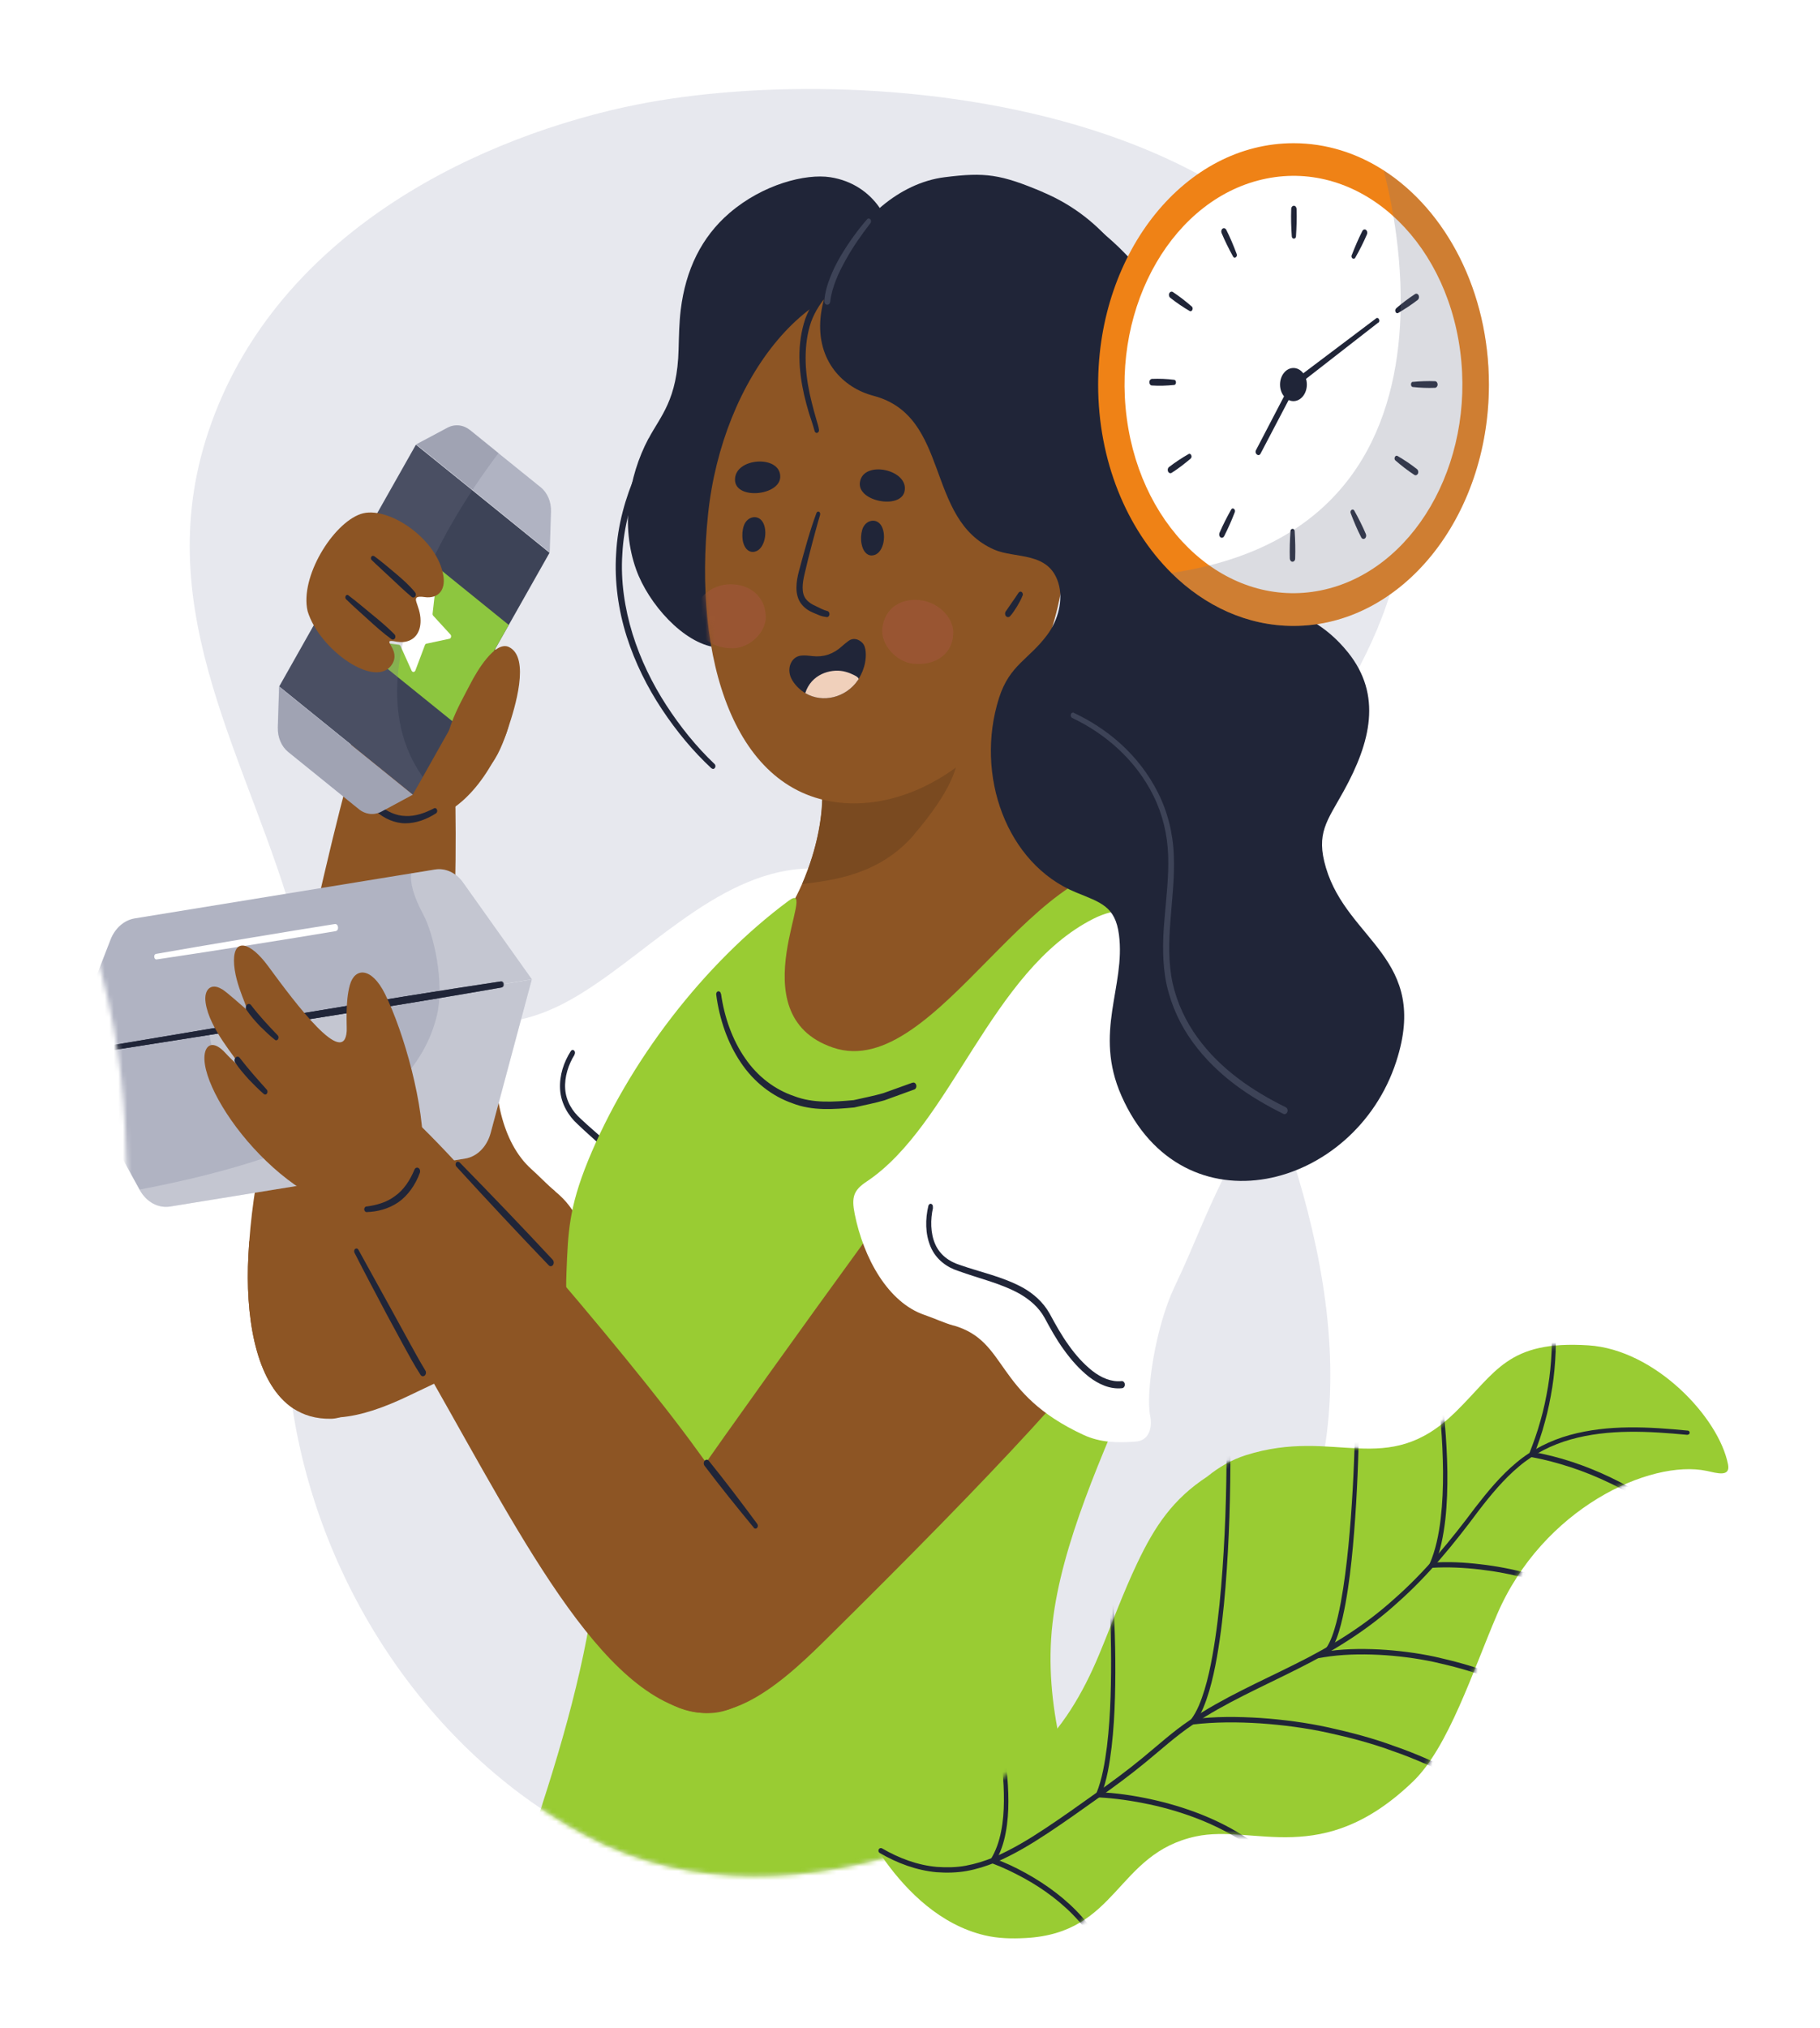 <svg width="403" height="449" viewBox="0 0 403 449" fill="none" xmlns="http://www.w3.org/2000/svg">
<g filter="url(#filter0_d_729_2251)">
<g opacity="0.5">
<path d="M124.843 9.974C174.696 -0.993 284.701 6.686 296.353 85.438C302.139 124.544 277.828 144.514 264.247 174.886C254.912 195.739 260.862 210.533 268.247 230.429C284.106 273.142 289.399 317.571 257.784 351.059C223.297 387.614 162.387 416.955 116.514 392.888C82.889 375.249 58.004 339.528 51.356 299.858C45.407 264.211 61.306 227.313 51.951 192.206C42.104 155.259 18.86 122.238 32.482 81.733C46.535 39.929 88.367 17.971 124.864 9.949L124.843 9.974Z" fill="#CFD1DD"/>
</g>
<mask id="mask0_729_2251" style="mask-type:luminance" maskUnits="userSpaceOnUse" x="6" y="6" width="313" height="396">
<path d="M124.843 9.974C174.696 -0.993 284.701 6.686 296.354 85.438C302.139 124.544 328.563 205.184 314.982 235.557C305.647 256.41 274.73 249.393 276.905 258.863C284.619 292.228 282.382 324.956 257.764 351.059C223.277 387.614 162.366 416.955 116.493 392.888C91.629 379.837 71.523 356.923 60.076 329.789C56.034 320.245 19.332 300.643 17.608 290.315C11.659 254.668 17.978 236.17 8.623 201.063C-1.225 164.116 18.86 122.262 32.482 81.758C46.535 39.953 88.367 17.996 124.864 9.974H124.843Z" fill="white"/>
</mask>
<g mask="url(#mask0_729_2251)">
<path d="M183.005 229.889C177.938 253.687 163.741 253.687 76.673 295.344C71.482 297.822 66.353 299.686 61.532 300.054C57.901 300.349 54.434 299.809 51.213 298.067C43.458 292.915 40.873 279.79 41.201 266.665C41.263 264.849 41.345 263.009 41.488 261.194C43.232 256.115 54.454 257.072 57.101 254.668C64.589 247.897 74.19 240.561 84.079 233.52C103.343 219.757 123.653 207.049 131.285 201.701C137.706 197.236 144.354 193.335 151.329 190.391C164.684 184.773 179.004 191.74 183.456 211.269C184.851 217.427 184.297 223.683 182.984 229.865L183.005 229.889Z" fill="#8D5524"/>
<path d="M84.099 233.545C83.361 241.003 82.499 248.559 81.453 256.042C79.401 270.934 77.042 287.837 67.133 296.62C65.41 298.141 63.543 299.466 61.532 300.055C60.896 300.251 60.219 300.373 59.542 300.373C56.28 300.423 53.511 299.613 51.213 298.067C43.458 292.915 40.873 279.79 41.201 266.665C41.263 264.849 41.345 263.009 41.488 261.194C42.083 252.877 43.499 244.658 45.325 236.513C62.537 159.479 65.984 141.766 74.067 136.884C78.95 133.94 83.935 134.872 85.7 143.459C87.751 153.297 88.12 192.084 84.079 233.496L84.099 233.545Z" fill="#8D5524"/>
<path d="M85.228 237.053C85.248 241.518 84.838 245.934 84.181 250.301C83.484 254.668 82.478 258.986 81.022 263.083C80.878 263.5 80.489 263.672 80.14 263.5C79.811 263.328 79.647 262.887 79.77 262.494C80.406 260.433 81.043 258.422 81.535 256.312C82.048 254.226 82.478 252.117 82.827 249.982C83.586 245.738 84.017 241.371 84.181 237.053C84.181 236.685 84.427 236.415 84.715 236.44C84.981 236.44 85.207 236.734 85.207 237.053H85.228Z" fill="#202538"/>
<path d="M90.787 119.981C90.48 119.564 90.151 119.146 89.823 118.729C87.095 115.417 83.853 112.277 79.73 113.43C74.313 114.951 68.364 121.305 66.312 127.463C63.522 135.829 62.62 150.328 65.574 159.087C69.615 171.083 87.833 174.297 98.153 149.322C100.778 142.968 98.296 136.639 96.101 130.383C94.808 126.678 93.044 123.047 90.767 119.956L90.787 119.981Z" fill="#8D5524"/>
<path d="M82.848 166.348C80.817 167.649 78.519 168.532 76.098 168.556C73.698 168.556 71.297 167.501 69.431 165.784C69.143 165.514 69.082 165.024 69.308 164.68C69.513 164.337 69.923 164.263 70.21 164.508C71.995 165.956 74.006 166.913 76.139 166.937C78.273 167.035 80.386 166.275 82.397 165.244C82.663 165.097 82.971 165.244 83.073 165.563C83.176 165.858 83.073 166.201 82.848 166.348Z" fill="#202538"/>
<path d="M107.979 108.671L98.953 124.642L86.746 146.182L79.914 158.301L77.698 162.178L48.136 138.258L57.162 122.262L69.369 100.722L78.396 84.751L90.89 94.834L107.979 108.671Z" fill="#3D4357"/>
<path d="M98.953 124.642L86.746 146.182L74.354 136.173L57.162 122.262L69.369 100.722L81.822 110.781L98.953 124.642Z" fill="#8DC63F"/>
<path d="M82.068 115.442L77.596 118.484C77.452 118.582 77.288 118.582 77.165 118.484L72.528 115.81C72.18 115.614 71.79 115.982 71.872 116.423L72.918 122.458C72.959 122.63 72.918 122.826 72.795 122.949L69.225 127.39C68.959 127.733 69.123 128.273 69.513 128.346L74.621 129.033C74.765 129.033 74.908 129.156 74.99 129.328L77.432 134.75C77.616 135.167 78.109 135.142 78.273 134.725L80.386 129.107C80.447 128.935 80.57 128.813 80.735 128.788L85.802 127.709C86.192 127.635 86.315 127.046 86.028 126.752L82.232 122.606C82.109 122.483 82.068 122.287 82.089 122.115L82.786 116.006C82.848 115.54 82.417 115.221 82.089 115.442H82.068Z" fill="white"/>
<path d="M77.678 162.227L70.764 165.956C69.143 166.814 67.235 166.618 65.758 165.416L50.105 152.757C48.628 151.555 47.766 149.519 47.828 147.384L48.115 138.307L77.698 162.227H77.678Z" fill="#B0B3C2"/>
<path d="M108.02 108.597L90.931 94.76L78.457 84.677L85.371 80.997C87.013 80.114 88.921 80.335 90.398 81.537L96.696 86.64L106.03 94.172C107.528 95.374 108.369 97.41 108.308 99.544L108.02 108.622V108.597Z" fill="#B0B3C2"/>
<g style="mix-blend-mode:multiply" opacity="0.25">
<path d="M78.847 117.65C79.75 115.295 80.755 113.013 81.822 110.781C84.694 104.745 87.956 99.275 90.869 94.834L78.396 84.751L69.369 100.722L57.162 122.287L48.115 138.258L77.698 162.178L79.914 158.301C75.195 151.678 73.78 143.999 74.354 136.173C74.518 134.087 74.826 131.977 75.236 129.892C76.057 125.746 77.308 121.649 78.868 117.65H78.847Z" fill="#6E7289"/>
</g>
<g style="mix-blend-mode:multiply" opacity="0.25">
<path d="M47.807 147.36C47.746 149.519 48.607 151.53 50.084 152.732L65.738 165.392C67.215 166.594 69.123 166.79 70.744 165.931L77.657 162.202L48.074 138.282L47.787 147.36H47.807Z" fill="#6E7289"/>
</g>
<g style="mix-blend-mode:multiply" opacity="0.25">
<path d="M90.398 81.513C88.921 80.31 87.013 80.114 85.371 80.973L78.457 84.653L90.931 94.736C93.188 91.326 95.219 88.529 96.696 86.591L90.398 81.488V81.513Z" fill="#6E7289"/>
</g>
<path d="M75.647 128.42C78.027 128.175 79.442 126.384 79.422 123.685C79.401 120.079 76.919 118.239 79.73 118.41C80.16 118.435 80.571 118.533 80.981 118.533C83.484 118.582 84.879 116.816 84.51 113.995C83.381 105.678 72.098 98.048 66.169 100.084C59.993 102.194 52.649 114.044 54.413 121.6C56.998 130.186 69.636 139.043 73.144 133.302C75.072 130.137 70.703 127.831 73.431 128.224C73.534 128.224 74.642 128.518 75.626 128.42H75.647Z" fill="#8D5524"/>
<path d="M69.123 109.382C70.723 110.56 72.262 111.86 73.8 113.16C75.339 114.461 76.878 115.785 78.211 117.429C78.437 117.699 78.437 118.116 78.211 118.386C78.006 118.631 77.698 118.631 77.473 118.46C75.954 117.184 74.498 115.81 73.021 114.412C71.544 113.013 70.046 111.688 68.589 110.266C68.405 110.094 68.364 109.75 68.528 109.53C68.671 109.333 68.918 109.284 69.102 109.407L69.123 109.382Z" fill="#202538"/>
<path d="M63.44 118.092C65.204 119.416 66.907 120.864 68.63 122.287C70.354 123.685 72.077 125.133 73.657 126.727C73.882 126.973 73.923 127.39 73.718 127.66C73.534 127.905 73.226 127.954 73 127.807L72.898 127.733C71.113 126.433 69.472 124.961 67.83 123.464C66.189 121.968 64.527 120.52 62.927 118.95C62.742 118.754 62.701 118.435 62.865 118.19C63.009 117.969 63.255 117.944 63.44 118.067V118.092Z" fill="#202538"/>
<path d="M90.295 158.252C91.772 158.203 93.249 157.541 94.377 156.314C96.573 153.959 97.824 150.451 98.891 147.237C100.183 143.336 103.856 131.855 98.973 129.524C95.916 128.077 91.854 134.946 90.5 137.596C88.079 142.306 82.991 150.623 85.946 155.995C86.91 157.737 88.674 158.302 90.295 158.252Z" fill="#8D5524"/>
<path d="M109.21 249.982C107.384 248.486 105.743 246.695 103.979 245.125C97.352 239.212 95.26 227.804 96.306 217.795C97.147 209.944 99.917 214.581 112.185 207.859C128.433 198.978 144.374 179.67 164.377 178.59C168.541 178.37 172.521 179.351 176.03 182.221C186.492 190.783 192.237 204.203 188.339 219.512C183.702 237.838 173.116 245.002 159.371 257.833C152.724 264.04 149.154 267.425 145.974 276.993C142.958 286.071 143.902 285.457 143.205 287.984C142.507 290.511 140.989 291.615 138.835 290.83C135.121 289.481 131.552 287.837 128.577 284.623C112.924 267.671 119.448 258.373 109.19 250.007L109.21 249.982Z" fill="white"/>
<path d="M113.519 219.782C112.165 221.941 111.262 224.713 111.447 227.363C111.631 230.061 113.047 232.367 114.934 234.011C118.689 237.568 122.853 240.586 126.279 244.928C127.962 247.112 129.357 249.786 129.89 252.803C130.342 255.723 130.793 258.422 131.572 261.145C132.311 263.843 133.296 266.419 134.609 268.726C135.922 270.983 137.686 272.921 139.82 273.681C140.168 273.804 140.374 274.246 140.271 274.687C140.168 275.129 139.799 275.35 139.45 275.227C136.907 274.319 134.917 272.111 133.501 269.658C132.085 267.18 131.06 264.457 130.28 261.66C129.48 258.912 128.987 255.919 128.557 253.171C128.085 250.497 126.813 248.118 125.274 246.032C122.094 241.886 117.95 238.795 114.175 235.14C112.206 233.373 110.503 230.625 110.318 227.461C110.134 224.32 111.159 221.376 112.698 218.972C112.862 218.702 113.191 218.653 113.416 218.849C113.642 219.046 113.683 219.438 113.519 219.708V219.757V219.782Z" fill="#202538"/>
<path d="M206.7 209.551C199.192 219.659 188.913 226.553 177.958 228.761C176.419 229.055 174.594 229.252 172.665 229.325C162.469 229.57 148.97 225.424 151.678 209.797C152.97 202.314 157.873 193.065 161.361 187.03C162.243 185.484 163.105 183.791 163.884 182.025C164.705 180.111 165.464 178.1 166.1 176.039C168.008 169.906 168.911 163.282 168.029 157.443C167.967 156.952 167.864 156.486 167.782 155.995C167.7 155.603 167.618 155.259 167.536 154.867C167.29 153.91 167.167 153.002 167.105 152.094C166.572 142.232 177.609 136.712 187.498 137.865C191.314 138.307 195.109 138.699 198.802 140.073C215.337 146.108 214.537 152.217 227.914 174.371C234.417 185.141 212.281 201.995 206.68 209.527L206.7 209.551Z" fill="#8D5524"/>
<path d="M188.688 171.083C180.994 180.038 170.552 181.191 163.925 182C164.746 180.087 165.505 178.075 166.141 176.014C168.049 169.881 168.952 163.257 168.07 157.418C168.008 156.928 167.905 156.461 167.823 155.971C167.741 155.578 167.659 155.235 167.577 154.842C167.331 153.885 167.208 152.978 167.146 152.07C176.009 153.174 190.391 150.819 191.888 149.936C197.325 146.746 204.69 152.413 188.688 171.034V171.083Z" fill="#7A4A20"/>
<path d="M63.645 583.536C63.645 583.536 122.689 618.79 160.684 597.986C182.697 585.94 208.916 607.947 231.401 606.695C256.635 605.272 274.935 591.313 287.614 568.693C297.236 551.545 271.878 570.386 255.548 527.747C239.731 486.433 246.316 444.408 230.129 400.886C226.703 391.686 223.256 382.118 221.102 372.231C219.194 363.547 218.312 354.665 219.359 345.613C223.339 310.8 254.338 267.695 258.154 227.878C259.651 212.275 254.317 182.05 241.638 178.492C216.138 171.329 193.899 226.062 170.757 218.212C149.134 210.876 168.213 180.308 160.889 185.73C142.056 199.689 125.418 221.475 116.514 243.236C112.206 253.809 112.083 259.305 111.734 267.842C110.811 289.971 119.181 304.888 118.278 327.556C118.073 332.463 118.935 332.34 117.499 341.516C111.447 380.769 92.531 420.194 81.699 459.987C81.391 461.14 81.063 462.342 80.776 463.593C74.334 489.77 69.492 535.549 65.512 560.499L63.625 583.561L63.645 583.536Z" fill="#99CC33"/>
<g style="mix-blend-mode:multiply" opacity="0.25">
<path d="M63.645 583.536C63.645 583.536 122.689 618.79 160.684 597.986C182.697 585.94 208.916 607.947 231.401 606.695C256.635 605.272 274.935 591.313 287.614 568.693C297.236 551.545 271.878 570.386 255.548 527.747C239.731 486.434 246.316 444.408 230.129 400.886C226.703 391.686 223.257 382.118 221.102 372.231C185.056 413.079 209.388 466.709 196.258 521.688C193.283 534.126 187.354 545.657 176.686 551.103C167.536 555.764 156.807 552.501 148.723 546.27C140.62 540.063 135.819 530.544 130.526 521.442C120.884 504.833 113.355 486.973 99.466 474.608C93.598 469.383 87.3 465.482 80.817 463.569C74.375 489.745 69.533 535.525 65.553 560.475L63.666 583.536H63.645Z" fill="#B05F95"/>
</g>
<path d="M145.954 206.288C146.672 211.44 148.477 216.543 151.288 220.567C154.078 224.664 157.935 227.534 162.161 228.957C166.387 230.576 170.921 230.233 175.312 229.84C177.507 229.325 179.702 228.933 181.877 228.295L188.298 225.989H188.36C188.708 225.841 189.078 226.087 189.18 226.504C189.283 226.921 189.098 227.363 188.729 227.485L182.184 229.865C179.969 230.527 177.712 230.92 175.455 231.46C170.921 231.877 166.203 232.269 161.751 230.527C157.299 228.982 153.216 225.841 150.324 221.499C147.41 217.181 145.605 211.956 144.887 206.46C144.846 206.117 145.031 205.798 145.318 205.749C145.605 205.7 145.872 205.92 145.913 206.264V206.338L145.954 206.288Z" fill="#202538"/>
<path d="M129.931 83.352C132.557 78.372 136.291 74.864 136.558 63.579C136.64 60.684 136.681 57.764 137.03 54.894C138.117 45.988 141.646 38.776 147.8 33.476C155.227 27.073 164.726 24.694 170.142 25.528C179.969 27.049 184.708 36.003 183.867 42.897C181.836 59.359 172.952 56.292 165.977 58.868C144.559 66.793 141.215 104.23 144.374 126.408C144.518 127.463 144.743 128.543 144.805 129.598C137.645 128.714 129.87 119.956 127.162 112.375C123.756 102.881 125.356 91.939 129.89 83.377L129.931 83.352Z" fill="#202538"/>
<path d="M143.861 156.412C139.738 152.585 136.086 148.169 132.865 143.312C129.644 138.454 126.936 133.057 125.069 127.218C123.223 121.379 122.32 115.049 122.73 108.793C123.058 102.513 124.782 96.453 127.203 90.933C127.367 90.541 127.777 90.394 128.105 90.59C128.434 90.786 128.557 91.277 128.392 91.669C126.054 97.042 124.412 102.881 124.105 108.892C123.694 114.902 124.618 120.962 126.361 126.629C128.126 132.296 130.711 137.595 133.829 142.404C136.947 147.212 140.538 151.653 144.497 155.407H144.518C144.743 155.652 144.784 156.02 144.6 156.29C144.415 156.56 144.107 156.609 143.882 156.388L143.861 156.412Z" fill="#202538"/>
<path d="M143.082 100.133C139.758 131.757 148.682 162.325 173.239 164.067C195.15 165.612 218.64 143.606 221.964 111.983C225.287 80.359 210.208 52.98 188.544 48.785C165.936 44.418 146.241 70.006 143.082 100.133Z" fill="#8D5524"/>
<mask id="mask1_729_2251" style="mask-type:luminance" maskUnits="userSpaceOnUse" x="142" y="48" width="81" height="117">
<path d="M143.082 100.133C139.758 131.757 148.682 162.325 173.239 164.067C195.15 165.612 218.64 143.606 221.964 111.983C225.287 80.359 210.208 52.98 188.544 48.785C165.936 44.418 146.241 70.006 143.082 100.133Z" fill="white"/>
</mask>
<g mask="url(#mask1_729_2251)">
<path d="M159.063 91.915C159.227 86.885 148.785 87.548 149.052 92.651C149.298 96.968 158.92 96.012 159.063 91.915Z" fill="#202538"/>
<path d="M186.575 95.128C187.724 90.271 177.425 88.014 176.707 93.068C176.091 97.336 185.651 99.078 186.575 95.128Z" fill="#202538"/>
<path d="M150.734 105.8C151.001 107.444 151.842 108.475 152.97 108.475C155.411 108.475 156.396 104.402 155.35 102.169C154.345 100.011 151.719 100.526 151 102.685C150.672 103.641 150.59 104.795 150.754 105.8H150.734Z" fill="#202538"/>
<path d="M177.076 106.708C177.384 108.352 178.286 109.333 179.394 109.26C181.835 109.137 182.677 105.04 181.548 102.856C180.461 100.747 177.855 101.384 177.219 103.568C176.932 104.549 176.871 105.702 177.076 106.708Z" fill="#202538"/>
<path d="M161.751 136.933C162.53 138.184 163.536 139.092 164.602 139.73C168.521 142.061 173.65 140.662 176.214 136.933C176.296 136.835 176.378 136.712 176.44 136.565C177.096 135.51 177.609 134.283 177.856 132.934C178.102 131.609 178.163 129.573 177.281 128.641C176.399 127.709 175.168 127.439 174.183 128.175C173.691 128.543 173.178 128.96 172.686 129.401C170.778 131.119 168.624 131.83 166.121 131.536C165.321 131.438 164.459 131.34 163.618 131.438C161.32 131.732 160.315 134.651 161.751 136.909V136.933Z" fill="#202538"/>
<path d="M164.603 139.73C168.521 142.061 173.65 140.662 176.214 136.933C176.296 136.835 176.378 136.712 176.44 136.565C176.255 136.074 175.312 135.706 175.065 135.584C174.409 135.265 173.732 135.044 173.034 134.897C170.121 134.333 165.936 135.559 164.603 139.73Z" fill="#F0D0BB"/>
<g opacity="0.75">
<path d="M197.366 126.776C197.674 123.464 194.473 119.637 189.939 119.146C185.836 118.705 182.164 120.888 181.671 125.402C181.282 128.911 184.687 132.836 188.503 133.229C192.914 133.695 197.079 131.536 197.366 126.752V126.776Z" fill="#9E5637"/>
<path d="M140.127 122.483C140.066 119.146 143.512 115.663 148.067 115.638C152.17 115.638 155.699 118.165 155.863 122.704C156.006 126.237 152.314 129.794 148.498 129.818C144.066 129.818 140.066 127.242 140.127 122.483Z" fill="#9E5637"/>
</g>
<path d="M167.885 100.305C167.228 102.39 166.695 104.598 166.1 106.733C165.526 108.892 164.972 111.075 164.479 113.258C163.966 115.344 163.679 117.625 164.787 118.95C165.321 119.637 166.1 120.103 166.941 120.471L168.254 121.109C168.644 121.305 169.075 121.453 169.526 121.575C169.834 121.649 170.019 122.017 169.957 122.385C169.895 122.728 169.608 122.949 169.342 122.9C168.87 122.826 168.357 122.753 167.844 122.557L166.49 121.992C165.546 121.6 164.582 121.06 163.782 120.054C162.961 119.073 162.633 117.625 162.653 116.374C162.653 115.123 162.9 113.896 163.187 112.792C164.377 108.425 165.505 104.108 167.085 99.863C167.187 99.593 167.434 99.471 167.659 99.593C167.864 99.716 167.967 99.986 167.885 100.256V100.305Z" fill="#202538"/>
<path d="M212.732 118.116C212.383 119.073 211.932 119.76 211.501 120.545C211.029 121.281 210.578 122.017 209.962 122.704C209.696 122.998 209.265 122.974 209.019 122.655C208.793 122.36 208.793 121.919 209.019 121.6H209.039L210.434 119.564C210.927 118.901 211.398 118.165 211.809 117.552L211.85 117.503C212.034 117.233 212.363 117.184 212.588 117.405C212.773 117.576 212.835 117.895 212.752 118.141L212.732 118.116Z" fill="#202538"/>
</g>
<path d="M166.592 81.439C166.346 80.457 165.813 78.961 165.423 77.734C165.033 76.409 164.664 75.085 164.356 73.735C163.741 71.012 163.33 68.215 163.31 65.345C163.289 62.499 163.7 59.604 164.602 56.906C165.567 54.231 167.146 51.925 168.952 50.036C169.218 49.742 169.649 49.791 169.895 50.11C170.142 50.429 170.121 50.919 169.854 51.214L169.813 51.263C168.193 53.078 166.777 55.139 165.895 57.568C165.054 60.021 164.705 62.671 164.684 65.345C164.664 68.019 165.013 70.718 165.567 73.367C165.854 74.692 166.182 75.993 166.531 77.293L167.085 79.255L167.372 80.237L167.516 80.752L167.639 81.414C167.7 81.733 167.516 82.052 167.249 82.126C167.003 82.199 166.736 82.003 166.674 81.709L166.613 81.463L166.592 81.439Z" fill="#202538"/>
<path d="M104.052 203.1L94.943 237.104C94.123 240.146 91.927 242.354 89.302 242.771L23.959 253.394C21.333 253.811 18.707 252.388 17.251 249.738L17.189 249.64L0.859 219.906L104.052 203.125V203.1Z" fill="#B0B3C2"/>
<path d="M104.052 203.1L0.859 219.881L10.768 194.318C11.753 191.766 13.784 190 16.122 189.607L82.572 178.788C84.911 178.395 87.25 179.475 88.789 181.609L104.052 203.076V203.1Z" fill="#B0B3C2"/>
<g style="mix-blend-mode:multiply" opacity="0.25">
<path d="M60.498 226.873L48.147 228.885C40.577 230.112 33.622 223.782 32.596 214.729L72.335 208.252C73.361 217.305 68.068 225.622 60.498 226.849V226.873Z" fill="white"/>
</g>
<path d="M7.383 218.311C33.909 213.895 71.104 207.467 97.282 203.542C97.98 203.419 98.164 204.769 97.426 204.891C71.453 209.455 33.889 215.171 7.485 219.366C6.952 219.464 6.788 218.409 7.362 218.311H7.383Z" fill="#202538"/>
<g style="mix-blend-mode:multiply" opacity="0.25">
<path d="M104.052 203.1L94.943 237.104C94.123 240.146 91.927 242.354 89.302 242.771L23.959 253.394C21.333 253.811 18.707 252.388 17.251 249.738L17.189 249.64C58.692 241.74 78.736 229.032 83.044 211.074C84.767 203.91 82.367 193.14 80.028 188.749C77.792 184.578 77.095 181.658 77.341 179.671L82.593 178.813C84.932 178.42 87.27 179.499 88.809 181.634L104.073 203.1H104.052Z" fill="white"/>
</g>
<path d="M7.219 218.336C33.745 213.92 70.94 207.492 97.118 203.567C97.816 203.444 98 204.793 97.262 204.916C71.289 209.479 33.725 215.195 7.321 219.391C6.788 219.489 6.624 218.434 7.198 218.336H7.219Z" fill="#202538"/>
<path d="M20.882 197.458C30.73 195.716 50.548 192.404 60.416 190.858C61.257 190.711 61.462 192.306 60.6 192.428C50.753 194.097 30.894 197.237 21.026 198.684C20.369 198.807 20.205 197.556 20.882 197.458Z" fill="white"/>
<path d="M131.552 326.256C128.762 333.052 127.366 338.522 127.1 344.361C126.792 350.985 128.392 359.351 133.275 362.59C145.543 370.735 158.078 360.185 168.623 349.783C246.911 272.479 251.773 259.746 250.009 234.305C247.854 203.393 231.688 199.885 214.496 215.439C208.177 221.156 202.495 227.681 197.222 234.698C174.614 264.825 132.454 323.925 131.552 326.231V326.256Z" fill="#8D5524"/>
<path d="M139.45 365.141C146.528 366.711 152.067 363.571 156.519 357.389C158.489 354.665 159.166 351.133 159.453 347.575C160.643 332.291 149.4 319.46 140.558 307.194C125.069 285.702 81.288 234.992 73.965 230.846C63.378 224.86 54.29 234.698 56.813 242.966C59.809 252.803 63.522 259.992 77.575 284.181C99.034 321.104 117.314 360.234 139.45 365.117V365.141Z" fill="#8D5524"/>
<path d="M153.237 324.514C149.523 320.025 145.851 315.461 142.302 310.775C142.056 310.457 142.076 309.941 142.343 309.647C142.61 309.353 143.02 309.377 143.266 309.696L143.307 309.745C146.959 314.284 150.488 318.921 153.975 323.655C154.16 323.901 154.16 324.293 153.934 324.539C153.729 324.759 153.401 324.735 153.216 324.539L153.237 324.514Z" fill="#202538"/>
<path d="M88.059 243.604C95.013 250.718 101.907 257.882 108.697 265.193C108.964 265.512 108.985 266.002 108.738 266.346C108.492 266.665 108.082 266.689 107.815 266.419C100.922 259.231 94.09 251.92 87.341 244.536C87.135 244.315 87.115 243.922 87.3 243.653C87.484 243.407 87.812 243.383 88.018 243.604H88.059Z" fill="#202538"/>
<path d="M65.676 262.985L73.062 276.38L76.734 283.077C77.965 285.285 79.196 287.592 80.448 289.628L80.489 289.701C80.714 290.045 80.632 290.56 80.345 290.805C80.058 291.051 79.647 291.002 79.422 290.658C77.965 288.426 76.816 286.242 75.565 283.985L71.913 277.239C69.533 272.7 67.112 268.21 64.794 263.623C64.65 263.328 64.712 262.936 64.958 262.764C65.204 262.592 65.512 262.666 65.656 262.96L65.676 262.985Z" fill="#202538"/>
<path d="M35.395 205.258C33.098 203.835 31.395 205.258 31.826 208.251C32.626 213.992 38.555 220.444 39.56 222.407C39.375 222.333 39.15 222.333 39.006 222.186C38.062 221.278 37.098 220.37 36.195 219.389C33.59 216.543 31.805 217.451 31.579 220.002C31.19 224.762 36.216 234.109 43.807 241.886C51.377 249.688 61.471 255.87 70.682 254.692C75.175 254.128 79.688 248.093 79.955 242.033C80.406 231.116 75.667 214.679 71.564 206.362C68.569 200.302 64.856 200.449 63.768 204.35C62.722 208.055 63.132 213.378 63.071 214.556C62.517 222.775 51.91 208.693 45.653 200.155C41.694 194.782 38.103 193.924 38.103 198.953C38.124 204.424 42.063 210.753 40.565 209.502C39.745 208.84 36.626 205.994 35.436 205.258H35.395Z" fill="#8D5524"/>
<path d="M47.192 216.494C46.002 215.562 44.935 214.507 43.848 213.452C42.801 212.348 41.776 211.195 40.873 209.846C40.647 209.502 40.688 209.012 40.975 208.717C41.242 208.447 41.653 208.496 41.878 208.791C43.684 211.146 45.735 213.354 47.787 215.488C48.012 215.709 48.033 216.102 47.848 216.372C47.684 216.617 47.376 216.666 47.171 216.494H47.192Z" fill="#202538"/>
<path d="M44.73 228.491C43.561 227.485 42.473 226.381 41.386 225.253C40.34 224.075 39.293 222.897 38.37 221.524C38.145 221.18 38.185 220.689 38.473 220.395C38.739 220.125 39.15 220.174 39.375 220.469C41.242 222.897 43.314 225.228 45.366 227.51C45.571 227.731 45.592 228.123 45.407 228.393C45.222 228.638 44.935 228.663 44.73 228.491Z" fill="#202538"/>
<path d="M67.4 253.392C69.656 253.098 71.913 252.484 73.78 251.062C75.688 249.712 77.083 247.602 78.068 245.223C78.232 244.83 78.622 244.658 78.95 244.855C79.278 245.051 79.401 245.492 79.278 245.885C78.314 248.559 76.632 250.963 74.478 252.46C72.303 253.932 69.862 254.545 67.482 254.619C67.195 254.619 66.948 254.349 66.948 254.006C66.948 253.687 67.154 253.417 67.42 253.368L67.4 253.392Z" fill="#202538"/>
<path d="M197.427 279.741C195.253 279.128 193.16 278.122 191.006 277.386C182.943 274.638 177.527 264.849 175.558 255.06C174.799 251.282 175.312 249.786 178.184 247.872C196.955 235.385 205.634 201.185 228.426 189.679C248.121 179.719 276.392 208.325 257.394 246.67C252.512 256.532 250.952 261.513 246.336 271.252C242.233 279.864 239.936 294.485 240.982 299.76C241.536 302.606 240.572 305.231 237.781 305.427C233.863 305.722 229.986 305.697 226.19 303.931C206.249 294.682 209.655 283.225 197.427 279.716V279.741Z" fill="white"/>
<path d="M192.893 253.662C192.298 256.263 192.319 259.305 193.365 261.684C194.412 264.113 196.504 265.585 198.761 266.297C203.397 267.94 208.26 268.873 212.835 271.375C215.091 272.651 217.266 274.515 218.702 277.067C220.056 279.569 221.348 281.9 222.928 284.083C224.467 286.267 226.231 288.229 228.18 289.775C230.129 291.296 232.386 292.277 234.643 292.032C235.012 291.983 235.34 292.327 235.361 292.744C235.402 293.185 235.114 293.578 234.766 293.602C232.099 293.897 229.555 292.719 227.442 291.1C225.329 289.432 223.503 287.371 221.882 285.114C220.261 282.906 218.846 280.354 217.574 277.975C216.281 275.668 214.332 274.049 212.24 272.798C207.952 270.369 203.09 269.339 198.412 267.622C196.012 266.861 193.529 265.119 192.339 262.249C191.15 259.403 191.17 256.189 191.868 253.221C191.95 252.902 192.237 252.705 192.504 252.803C192.77 252.902 192.934 253.245 192.852 253.564V253.613L192.893 253.662Z" fill="#202538"/>
<path d="M217.286 28.864C230.704 34.556 239.566 46.332 243.485 62.573C247.424 78.961 244.1 99.741 255.117 112.498C263.077 121.698 274.853 118.337 284.803 130.751C292.353 140.171 289.83 150.573 283.818 161.442C280.146 168.09 277.623 170.74 279.9 178.394C284.721 194.611 302.898 198.364 295.471 221.278C286.28 249.663 248.183 259.599 234.622 228.884C228.385 214.777 235.566 204.694 234.068 193.212C233.248 186.907 230.027 186.098 224.528 183.841C209.183 177.56 202.105 157.884 207.501 140.834C209.86 133.425 214.127 132.345 218.23 126.776C220.528 123.661 221.841 119.171 220.63 115.295C218.476 108.352 211.132 109.996 206.475 107.984C191.026 101.262 196.873 78.421 179.681 73.907C172.973 72.141 167.105 66.204 167.987 56.66C168.418 52.048 170.265 48.172 172.111 44.222C176.44 35.022 185.303 26.803 195.478 25.528C204.423 24.399 207.829 24.841 217.266 28.84L217.286 28.864Z" fill="#202538"/>
<path d="M178.984 35.758C177.035 38.309 175.127 40.983 173.547 43.878C172.747 45.326 171.988 46.773 171.393 48.319C170.798 49.864 170.306 51.459 170.142 53.054C170.101 53.52 169.752 53.814 169.403 53.765C169.054 53.716 168.788 53.324 168.829 52.907C168.972 50.993 169.506 49.251 170.162 47.608C170.798 45.964 171.598 44.418 172.46 42.946C174.204 40.027 176.132 37.328 178.286 34.85C178.491 34.605 178.82 34.629 179.025 34.85C179.21 35.096 179.21 35.464 179.025 35.709L178.984 35.758Z" fill="#3D4357"/>
<path d="M224.057 144.097C231.504 147.58 238.5 153.395 242.726 161.81C244.839 165.98 246.049 170.813 246.213 175.671C246.419 180.529 245.824 185.313 245.475 190.023C245.106 194.733 244.983 199.444 245.947 203.933C246.952 208.398 248.922 212.52 251.486 216.028C256.635 223.094 263.734 227.829 270.996 231.411C271.345 231.582 271.509 232.048 271.366 232.441C271.222 232.833 270.832 233.054 270.483 232.883C263.098 229.227 255.856 224.443 250.46 217.083C247.773 213.428 245.701 209.085 244.634 204.326C243.608 199.542 243.731 194.586 244.141 189.851C244.531 185.092 245.126 180.381 244.962 175.72C244.818 171.059 243.711 166.52 241.721 162.497C237.741 154.425 230.97 148.684 223.708 145.225C223.441 145.103 223.318 144.735 223.421 144.416C223.523 144.097 223.831 143.95 224.098 144.072L224.057 144.097Z" fill="#3D4357"/>
<path d="M215.707 28.251C218.969 29.895 222.169 31.735 225.247 33.82C228.303 35.979 231.237 38.358 234.007 41.008C239.505 46.356 244.306 52.784 248.019 60.046C249.906 63.652 251.465 67.48 252.799 71.429C254.174 75.379 255.076 79.476 256.205 83.426C257.333 87.376 258.564 91.301 260.246 94.883C261.087 96.674 262.072 98.367 263.262 99.741C264.452 101.115 265.908 102.12 267.488 102.243C267.857 102.268 268.124 102.66 268.104 103.102C268.083 103.543 267.755 103.862 267.386 103.838C265.416 103.666 263.652 102.439 262.339 100.894C261.005 99.348 259.959 97.533 259.077 95.668C257.292 91.915 256.04 87.94 254.912 83.941C253.763 79.918 252.861 75.894 251.527 72.043C250.193 68.216 248.696 64.437 246.87 60.88C243.28 53.765 238.602 47.436 233.248 42.112C230.54 39.487 227.667 37.107 224.672 34.973C221.656 32.863 218.517 31.023 215.296 29.404C215.03 29.281 214.907 28.913 215.009 28.594C215.112 28.275 215.42 28.128 215.686 28.251H215.707Z" fill="#202538"/>
</g>
<path d="M253.612 313.177C245.993 318.171 241.998 324.159 238.122 332.316C234.953 338.963 232.442 345.929 229.61 352.718C226.104 361.105 221.419 369.173 214.66 375.091C205.541 383.07 192.158 387.673 179.989 386.536C177.225 386.269 175 385.363 175 385.363C175 385.363 184.759 410.082 204.328 414.721C207.294 415.431 210.345 415.485 213.379 415.325C233.942 414.241 233.352 396.647 251.1 392.827C264.112 390.037 279.063 400.095 299.238 380.618C307.008 373.101 312.402 356.289 317.762 343.761C327.858 320.179 351.707 309.285 364.214 311.915C366.455 312.395 369.489 313.355 368.933 310.494C366.927 300.098 352.786 285.063 338.021 284.121C320.121 282.984 317.677 289.986 308.542 298.925C293.221 313.923 282.096 302.106 262.123 308.45C259.056 309.427 256.258 311.027 253.612 313.177Z" fill="#99CC33"/>
<mask id="mask2_729_2251" style="mask-type:luminance" maskUnits="userSpaceOnUse" x="177" y="284" width="192" height="132">
<path d="M253.612 313.177C245.993 318.171 241.999 324.159 238.122 332.316C234.953 338.963 232.442 345.929 229.61 352.718C217.626 381.418 192.715 390.019 181.304 387.3C180.427 387.087 179.517 386.909 178.607 386.856C173.062 386.465 184.742 410.082 204.311 414.721C207.277 415.431 210.328 415.485 213.362 415.325C233.925 414.241 233.335 396.647 251.083 392.827C264.095 390.037 279.046 400.095 299.221 380.618C306.991 373.101 312.385 356.289 317.745 343.761C327.841 320.179 351.691 309.285 364.197 311.915C366.439 312.395 369.473 313.355 368.916 310.494C366.911 300.098 352.769 285.063 338.004 284.121C320.104 282.984 317.66 289.986 308.525 298.925C293.204 313.923 282.08 302.106 262.106 308.45C259.039 309.427 256.241 311.027 253.595 313.177H253.612Z" fill="white"/>
</mask>
<g mask="url(#mask2_729_2251)">
<path d="M330.487 277.742C330.807 280.372 330.841 282.984 330.757 285.614C330.656 288.227 330.42 290.839 330.015 293.416C329.594 295.992 329.088 298.569 328.38 301.075C327.723 303.598 326.846 306.051 325.919 308.485L325.498 307.686C331.6 308.734 337.465 310.742 343.061 313.426C345.859 314.759 348.556 316.322 351.134 318.1C353.747 319.823 356.123 321.903 358.416 324.071C358.635 324.284 358.669 324.639 358.466 324.888C358.264 325.119 357.927 325.155 357.691 324.941H357.674C355.416 322.827 353.106 320.765 350.528 319.095C347.999 317.371 345.353 315.825 342.589 314.528C339.842 313.213 337.01 312.057 334.128 311.116C331.246 310.174 328.296 309.374 325.346 308.859L324.655 308.734L324.925 308.059C325.852 305.678 326.728 303.279 327.403 300.791C328.127 298.32 328.633 295.797 329.071 293.273C329.493 290.732 329.745 288.173 329.863 285.596C329.965 283.037 329.948 280.425 329.661 277.902C329.627 277.635 329.796 277.404 330.032 277.368C330.268 277.333 330.47 277.511 330.504 277.759L330.487 277.742Z" fill="#202538"/>
<path d="M304.969 291.017C306.031 298.001 306.671 305.02 306.789 312.093C306.823 315.63 306.722 319.166 306.334 322.702C305.913 326.221 305.272 329.757 303.839 333.063L303.283 332.228C306.924 331.961 310.514 332.157 314.104 332.583C317.677 332.992 321.234 333.667 324.723 334.627C328.212 335.569 331.65 336.724 334.954 338.216C338.308 339.62 341.477 341.433 344.595 343.335C344.864 343.494 344.949 343.85 344.797 344.116C344.645 344.401 344.308 344.49 344.055 344.33H344.038C340.971 342.446 337.836 340.669 334.549 339.283C331.279 337.826 327.891 336.67 324.453 335.746C321.015 334.804 317.509 334.147 313.986 333.738C310.463 333.329 306.89 333.152 303.401 333.365L302.457 333.418L302.845 332.53C304.21 329.42 304.884 325.972 305.306 322.525C305.71 319.059 305.845 315.558 305.828 312.058C305.761 305.056 305.171 298.036 304.16 291.123C304.126 290.857 304.278 290.643 304.514 290.59C304.75 290.555 304.969 290.715 305.002 290.963L304.969 291.017Z" fill="#202538"/>
<path d="M287.187 303.296C287.035 311.755 286.63 320.197 285.872 328.638C285.484 332.849 284.995 337.061 284.237 341.237C283.849 343.317 283.411 345.414 282.787 347.457C282.467 348.488 282.113 349.501 281.624 350.478C281.136 351.438 280.563 352.451 279.501 353.126L279.13 352.024C283.31 351.296 287.473 351.242 291.653 351.438C295.816 351.669 299.963 352.184 304.042 353.055C308.104 353.979 312.166 355.028 316.076 356.538C318.065 357.196 319.969 358.102 321.908 358.884C323.829 359.719 325.683 360.714 327.588 361.621C327.858 361.745 327.992 362.101 327.858 362.385C327.74 362.669 327.402 362.811 327.133 362.669H327.099C325.228 361.763 323.391 360.786 321.486 359.95C319.565 359.168 317.694 358.28 315.722 357.64C311.845 356.147 307.851 355.117 303.822 354.21C299.794 353.357 295.698 352.842 291.586 352.629C287.49 352.433 283.327 352.522 279.332 353.18L276.231 353.695L278.961 352.095C279.652 351.687 280.209 350.834 280.647 349.945C281.085 349.057 281.439 348.079 281.742 347.102C282.349 345.129 282.804 343.086 283.192 341.024C283.95 336.901 284.456 332.725 284.877 328.531C285.686 320.143 286.125 311.702 286.327 303.279C286.327 303.03 286.529 302.834 286.765 302.834C287.001 302.834 287.187 303.047 287.187 303.296Z" fill="#202538"/>
<path d="M258.735 306.531C258.786 316.909 258.483 327.287 257.657 337.63C257.235 342.801 256.662 347.973 255.769 353.091C255.314 355.65 254.775 358.191 254.033 360.697C253.274 363.185 252.398 365.708 250.746 367.858L250.241 366.899C255.331 366.241 260.387 366.295 265.444 366.614C270.5 366.97 275.523 367.627 280.495 368.711C285.451 369.813 290.372 371.093 295.142 372.87C299.963 374.523 304.598 376.655 309.199 378.894C309.469 379.036 309.587 379.374 309.469 379.658C309.334 379.943 309.014 380.067 308.744 379.943H308.727C304.176 377.721 299.575 375.607 294.805 373.972C290.069 372.212 285.198 370.951 280.293 369.867C275.388 368.8 270.399 368.161 265.393 367.805C260.404 367.485 255.348 367.467 250.426 368.054L249.044 368.214L249.92 367.077C251.387 365.193 252.28 362.758 253.022 360.341C253.763 357.907 254.303 355.401 254.758 352.86C255.668 347.795 256.258 342.659 256.696 337.523C257.556 327.234 257.91 316.873 257.893 306.531C257.893 306.282 258.078 306.069 258.314 306.069C258.55 306.069 258.752 306.264 258.752 306.513L258.735 306.531Z" fill="#202538"/>
<path d="M232.779 340.029C233.217 347.351 233.386 354.69 233.183 362.03C233.082 365.69 232.863 369.369 232.442 373.03C231.987 376.673 231.447 380.351 230.048 383.852L229.56 383.035C233.453 383.195 237.262 383.763 241.055 384.581C244.83 385.398 248.555 386.5 252.179 387.922C255.803 389.361 259.309 391.121 262.578 393.324C265.848 395.51 268.865 398.158 271.444 401.215C271.646 401.446 271.63 401.819 271.394 402.032C271.174 402.245 270.82 402.228 270.618 401.979C268.107 399.011 265.174 396.434 261.972 394.302C258.769 392.151 255.331 390.428 251.774 389.024C248.218 387.62 244.544 386.536 240.819 385.736C237.094 384.954 233.301 384.385 229.526 384.19L228.717 384.154L229.037 383.373C230.369 380.103 230.942 376.477 231.414 372.888C231.852 369.28 232.088 365.637 232.206 361.994C232.442 354.708 232.324 347.386 231.936 340.1C231.919 339.851 232.088 339.638 232.324 339.62C232.56 339.602 232.762 339.798 232.779 340.047V340.029Z" fill="#202538"/>
<path d="M208.491 371.448C208.457 371.75 208.524 372.461 208.592 372.977L208.794 374.683L209.199 378.112C209.435 380.405 209.586 382.715 209.586 385.025C209.586 387.336 209.435 389.664 208.996 391.974C208.575 394.266 207.833 396.541 206.586 398.549L206.3 397.678C208.794 398.567 211.154 399.686 213.463 400.966C215.772 402.245 217.98 403.667 220.087 405.284C224.284 408.501 228.059 412.517 230.52 417.44C230.655 417.724 230.554 418.079 230.284 418.222C230.015 418.364 229.677 418.257 229.543 417.973C227.183 413.263 223.509 409.372 219.413 406.226C217.356 404.645 215.182 403.241 212.924 402.014C210.665 400.788 208.322 399.651 205.946 398.78L205.271 398.531L205.659 397.909C206.805 396.079 207.53 393.946 207.968 391.743C208.407 389.539 208.575 387.282 208.592 385.008C208.609 382.733 208.491 380.458 208.272 378.201L207.901 374.789L207.699 373.083C207.665 372.461 207.53 372.017 207.648 371.182C207.682 370.933 207.901 370.773 208.12 370.809C208.339 370.844 208.508 371.075 208.474 371.306V371.448H208.491Z" fill="#202538"/>
</g>
<path d="M359.966 303.936C351.336 303.119 342.488 302.603 334.111 304.949C329.947 306.122 325.987 308.095 322.632 310.938C319.261 313.763 316.396 317.229 313.666 320.783C308.306 327.998 302.541 335.089 295.816 341.024C289.175 347.102 281.523 351.829 273.618 355.756C265.747 359.737 257.64 363.22 250.342 368.143C246.701 370.595 243.414 373.598 239.959 376.424C236.52 379.267 232.897 381.915 229.29 384.474C225.683 387.051 222.059 389.628 218.351 392.08C214.643 394.533 210.817 396.843 206.721 398.585C204.648 399.42 202.524 400.095 200.333 400.486C198.142 400.877 195.9 400.913 193.675 400.753C189.225 400.344 184.944 398.744 181.084 396.488C180.815 396.328 180.731 395.99 180.865 395.706C181.017 395.421 181.354 395.332 181.607 395.475C185.366 397.66 189.495 399.207 193.759 399.58C195.883 399.722 198.041 399.704 200.147 399.313C202.254 398.922 204.311 398.282 206.316 397.465C210.311 395.777 214.087 393.484 217.761 391.05C221.435 388.615 225.059 386.038 228.666 383.461C232.29 380.885 235.846 378.29 239.268 375.464C242.689 372.657 246.01 369.618 249.735 367.112C257.168 362.101 265.292 358.6 273.146 354.655C281.018 350.763 288.569 346.124 295.142 340.136C301.817 334.271 307.514 327.305 312.907 320.09C315.671 316.518 318.57 312.999 322.042 310.103C325.498 307.188 329.61 305.162 333.875 303.972C342.471 301.608 351.387 302.159 360.05 302.994C360.286 303.012 360.455 303.243 360.438 303.492C360.421 303.741 360.202 303.918 359.966 303.901V303.936Z" fill="#202538"/>
<path d="M315.985 71.43C315.985 100.933 296.611 124.859 272.721 124.859C262.487 124.859 253.092 120.474 245.681 113.144C235.793 103.362 229.456 88.318 229.456 71.43C229.456 41.926 248.831 18 272.721 18C279.913 18 286.705 20.159 292.678 24.004C306.535 32.931 315.985 50.809 315.985 71.43Z" fill="#EF8216"/>
<path d="M278.739 117.003C299.125 112.89 312.95 89.146 309.619 63.971C306.288 38.795 287.062 21.721 266.676 25.835C246.291 29.948 232.465 53.692 235.796 78.867C239.127 104.043 258.353 121.117 278.739 117.003Z" fill="white"/>
<path d="M272.339 38.621C272.193 36.597 272.138 34.573 272.211 32.549C272.211 32.144 272.502 31.83 272.83 31.852C273.14 31.852 273.376 32.167 273.395 32.549C273.467 34.573 273.395 36.597 273.267 38.621C273.231 39.295 272.375 39.295 272.339 38.621Z" fill="#202538"/>
<path d="M285.613 42.781C286.323 40.937 287.088 39.16 287.962 37.429C288.144 37.092 288.508 36.979 288.781 37.204C289.036 37.406 289.127 37.834 288.981 38.171C288.217 39.97 287.343 41.679 286.396 43.343C286.086 43.905 285.358 43.388 285.595 42.781H285.613Z" fill="#202538"/>
<path d="M295.427 54.564C296.775 53.417 298.177 52.338 299.634 51.394C299.925 51.214 300.289 51.349 300.435 51.708C300.581 52.046 300.489 52.473 300.235 52.675C298.851 53.755 297.394 54.699 295.901 55.576C295.409 55.891 294.972 54.969 295.446 54.587L295.427 54.564Z" fill="#202538"/>
<path d="M299.142 70.845C300.781 70.688 302.42 70.62 304.058 70.688C304.386 70.688 304.641 71.047 304.623 71.452C304.623 71.834 304.35 72.127 304.058 72.149C302.42 72.217 300.781 72.149 299.142 71.969C298.596 71.924 298.596 70.867 299.142 70.823V70.845Z" fill="#202538"/>
<path d="M295.755 87.238C297.248 88.115 298.687 89.06 300.07 90.162C300.344 90.386 300.435 90.836 300.253 91.174C300.089 91.488 299.743 91.601 299.47 91.421C298.013 90.476 296.629 89.397 295.282 88.228C294.826 87.845 295.263 86.946 295.737 87.238H295.755Z" fill="#202538"/>
<path d="M286.177 99.336C287.106 101 287.98 102.732 288.745 104.531C288.89 104.891 288.781 105.34 288.49 105.52C288.217 105.7 287.871 105.588 287.707 105.25C286.833 103.541 286.068 101.742 285.376 99.898C285.139 99.291 285.868 98.774 286.177 99.336Z" fill="#202538"/>
<path d="M272.976 103.879C273.103 105.903 273.158 107.926 273.085 109.95C273.085 110.355 272.794 110.67 272.466 110.647C272.156 110.647 271.92 110.31 271.901 109.95C271.847 107.926 271.901 105.903 272.047 103.879C272.083 103.204 272.939 103.204 272.976 103.879Z" fill="#202538"/>
<path d="M259.72 99.674C259.01 101.518 258.227 103.294 257.353 105.003C257.17 105.34 256.806 105.453 256.533 105.228C256.278 105.026 256.187 104.598 256.333 104.261C257.098 102.462 257.99 100.753 258.918 99.089C259.228 98.527 259.956 99.067 259.72 99.674Z" fill="#202538"/>
<path d="M249.941 87.823C248.576 88.97 247.192 90.049 245.735 90.971C245.444 91.151 245.08 91.016 244.934 90.656C244.788 90.319 244.879 89.892 245.153 89.689C246.555 88.61 247.993 87.665 249.486 86.811C249.978 86.519 250.397 87.441 249.941 87.8V87.823Z" fill="#202538"/>
<path d="M246.281 71.52C244.643 71.677 243.004 71.745 241.365 71.632C241.037 71.632 240.782 71.272 240.801 70.868C240.801 70.485 241.074 70.193 241.365 70.17C243.004 70.103 244.643 70.17 246.281 70.373C246.828 70.418 246.828 71.475 246.281 71.52Z" fill="#202538"/>
<path d="M249.723 55.149C248.23 54.272 246.791 53.305 245.408 52.203C245.134 51.978 245.043 51.528 245.225 51.191C245.389 50.876 245.735 50.764 246.008 50.944C247.465 51.911 248.849 52.99 250.196 54.159C250.652 54.542 250.215 55.441 249.723 55.149Z" fill="#202538"/>
<path d="M259.337 43.096C258.409 41.409 257.553 39.7 256.788 37.879C256.642 37.519 256.752 37.069 257.043 36.889C257.316 36.709 257.662 36.844 257.826 37.159C258.7 38.891 259.447 40.69 260.138 42.534C260.375 43.141 259.629 43.658 259.337 43.096Z" fill="#202538"/>
<path d="M275.671 71.43C275.671 73.454 274.341 75.095 272.703 75.095C271.064 75.095 269.734 73.454 269.734 71.43C269.734 69.406 271.064 67.764 272.703 67.764C274.341 67.764 275.671 69.406 275.671 71.43Z" fill="#202538"/>
<path d="M291.512 57.69L273.03 72.082L273.212 71.857L265.419 86.721C265.018 87.508 263.999 86.721 264.418 85.934L272.175 71.047C272.229 70.935 272.266 70.868 272.375 70.823L291.021 56.768C291.512 56.386 292.022 57.353 291.512 57.735V57.69Z" fill="#202538"/>
<g style="mix-blend-mode:multiply" opacity="0.25">
<path d="M315.985 71.43C315.985 100.933 296.611 124.859 272.721 124.859C262.488 124.859 253.092 120.474 245.681 113.144C248.631 112.694 251.417 112.154 254.057 111.479C287.998 102.957 296.083 76.624 296.447 54.519C296.575 46.964 295.792 39.88 294.845 34.191C294.116 29.873 293.297 26.365 292.678 24.026C306.535 32.954 315.985 50.831 315.985 71.452V71.43Z" fill="#6E7289"/>
</g>
</g>
<defs>
<filter id="filter0_d_729_2251" x="0.151" y="0.151" width="402.103" height="448.502" filterUnits="userSpaceOnUse" color-interpolation-filters="sRGB">
<feFlood flood-opacity="0" result="BackgroundImageFix"/>
<feColorMatrix in="SourceAlpha" type="matrix" values="0 0 0 0 0 0 0 0 0 0 0 0 0 0 0 0 0 0 127 0" result="hardAlpha"/>
<feOffset dx="13.702" dy="13.702"/>
<feGaussianBlur stdDeviation="9.776"/>
<feColorMatrix type="matrix" values="0 0 0 0 0.125 0 0 0 0 0.145 0 0 0 0 0.22 0 0 0 0.25 0"/>
<feBlend mode="normal" in2="BackgroundImageFix" result="effect1_dropShadow_729_2251"/>
<feBlend mode="normal" in="SourceGraphic" in2="effect1_dropShadow_729_2251" result="shape"/>
</filter>
</defs>
</svg>
